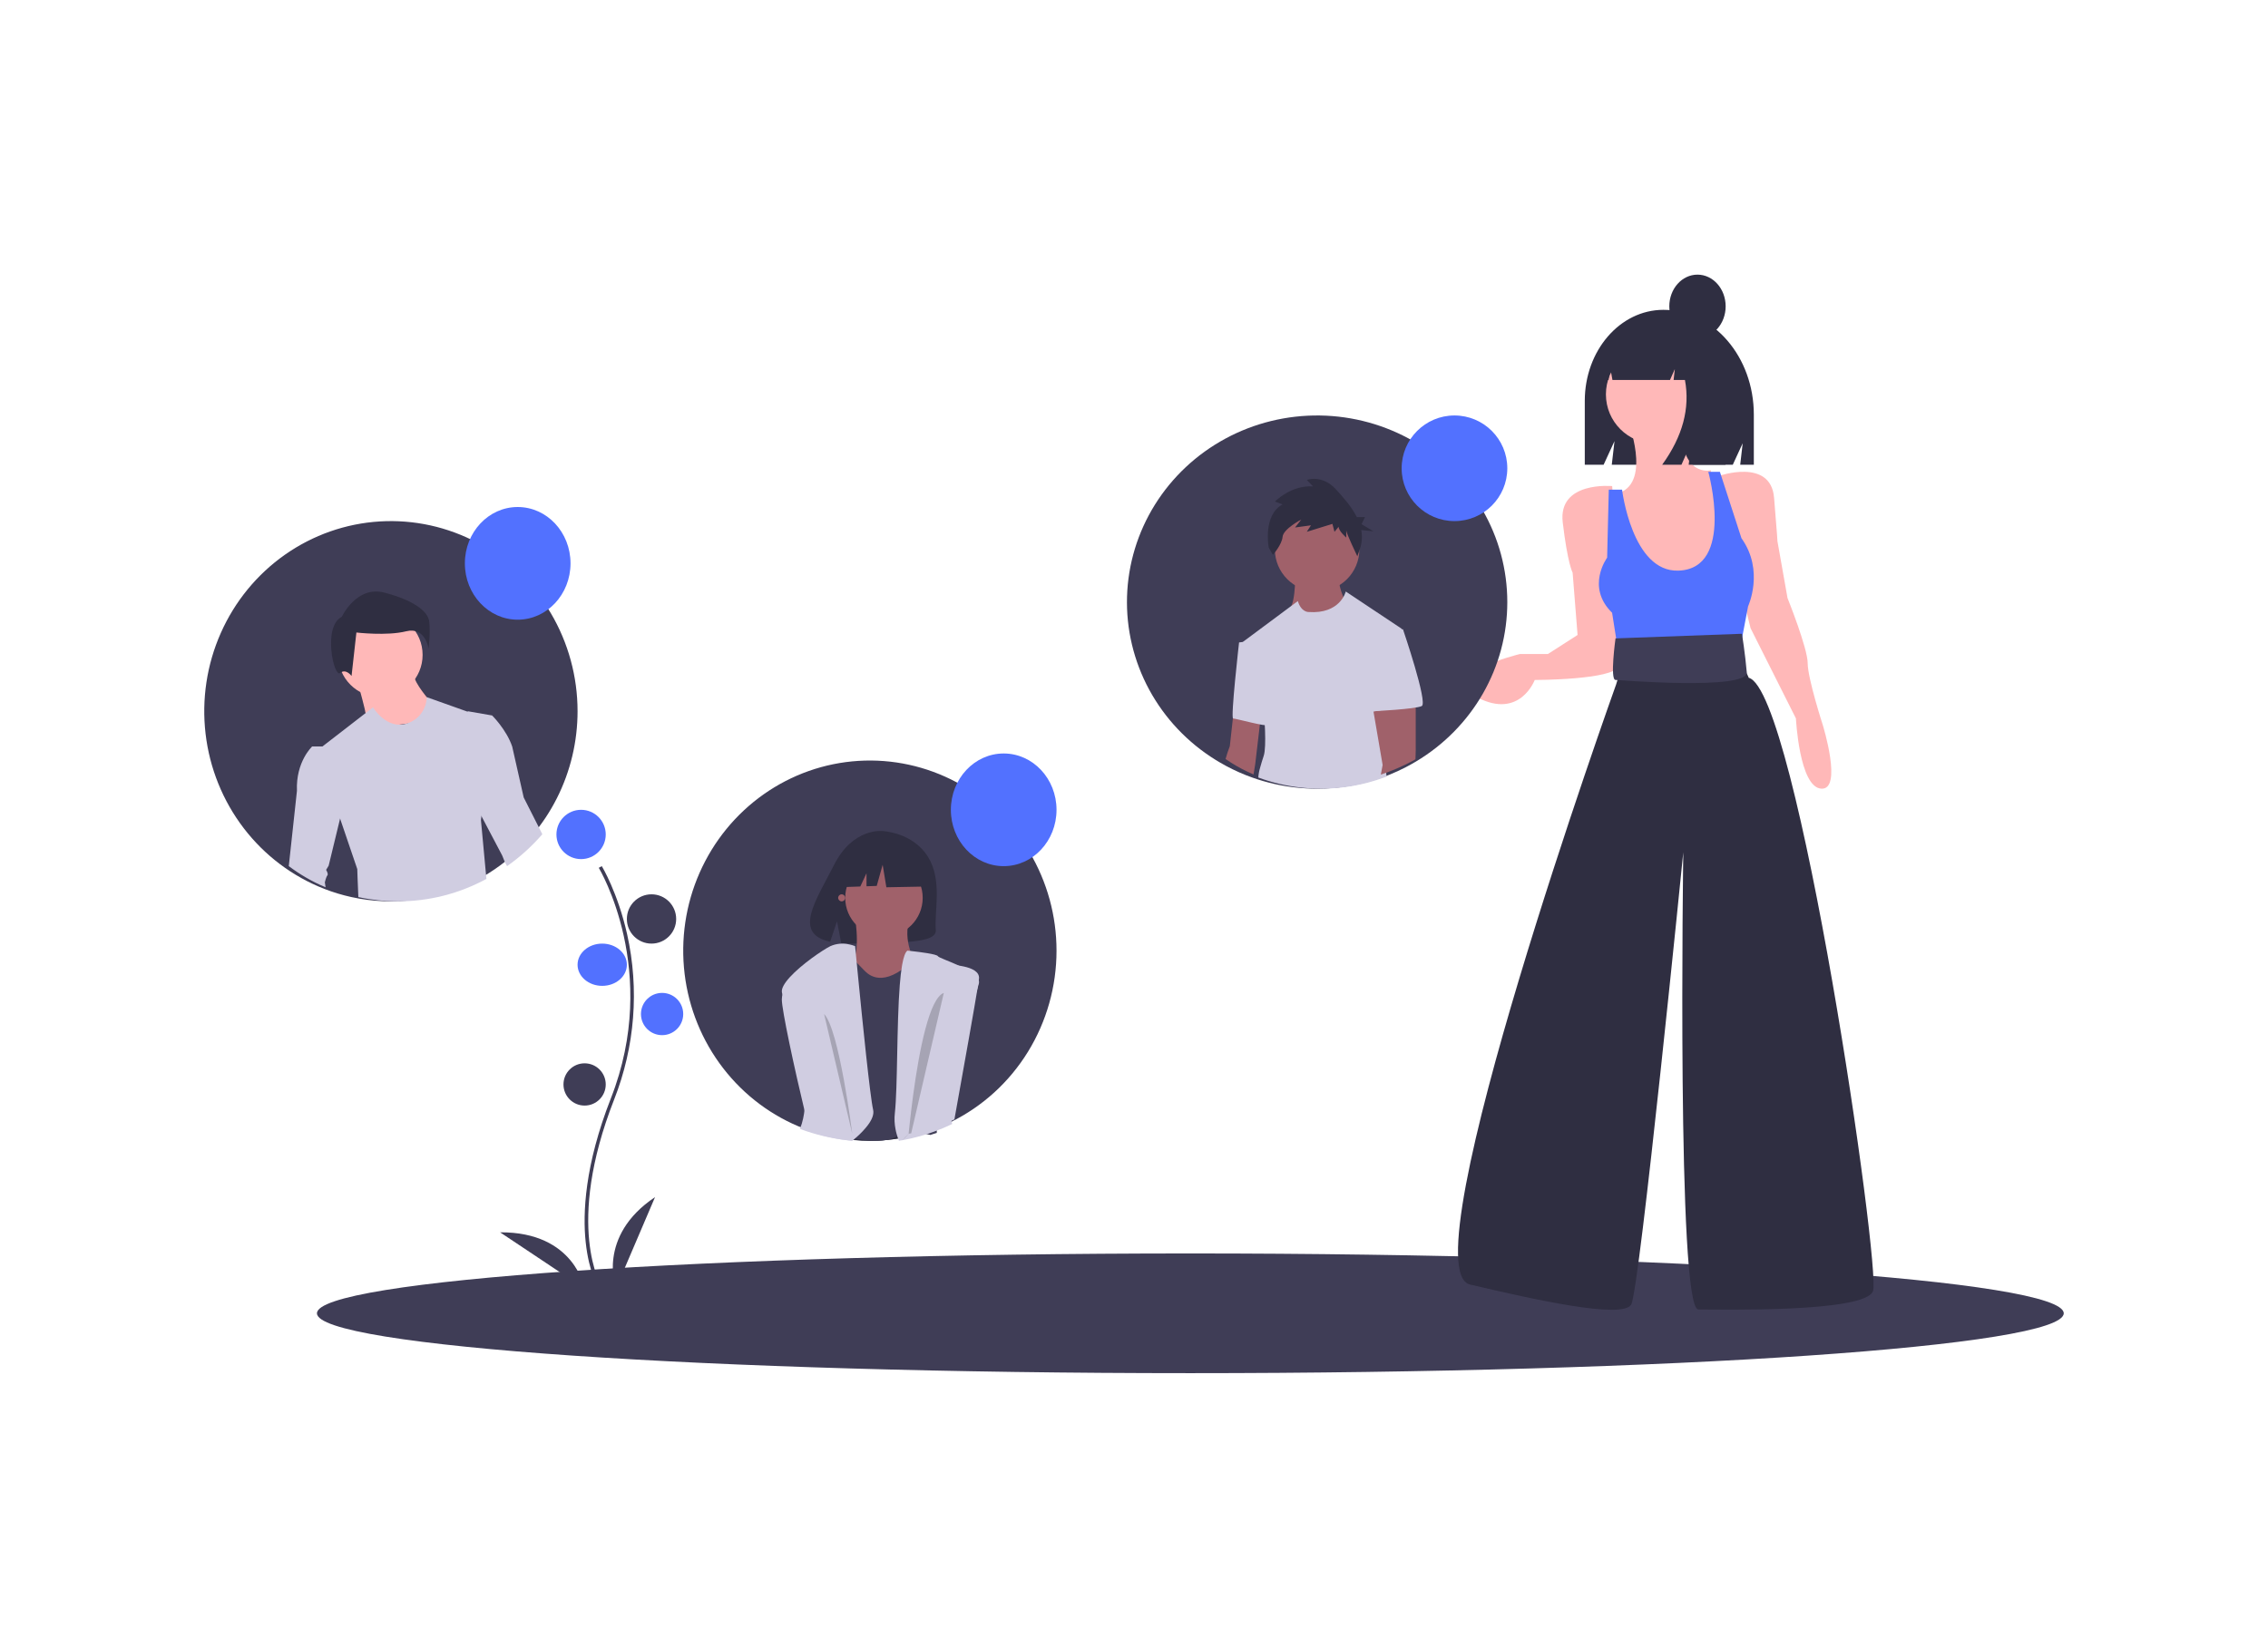 <svg width="322" height="234" viewBox="0 0 322 234" fill="none" xmlns="http://www.w3.org/2000/svg">
<path d="M236.159 44H236.159C229.996 44 225 49.788 225 56.928V66H227.673L229.22 62.639L228.833 66H246.011L247.418 62.944L247.066 66H249V58.877C249 50.661 243.251 44 236.159 44Z" fill="#2F2E41"/>
<path d="M169 195C237.483 195 293 191.194 293 186.5C293 181.806 237.483 178 169 178C100.517 178 45 181.806 45 186.5C45 191.194 100.517 195 169 195Z" fill="#3F3D56"/>
<path d="M85.014 183C84.957 182.912 83.616 180.786 83.151 176.372C82.724 172.322 82.998 165.496 86.729 155.974C93.798 137.936 85.1 123.381 85.011 123.236L85.441 123C85.463 123.037 87.707 126.748 89.033 132.657C90.785 140.49 90.147 148.636 87.194 156.138C80.138 174.146 85.384 182.671 85.438 182.755L85.014 183Z" fill="#3F3D56"/>
<path d="M82.5 122C84.433 122 86 120.433 86 118.5C86 116.567 84.433 115 82.5 115C80.567 115 79 116.567 79 118.5C79 120.433 80.567 122 82.5 122Z" fill="#5271FF"/>
<path d="M92.5 134C94.433 134 96 132.433 96 130.5C96 128.567 94.433 127 92.5 127C90.567 127 89 128.567 89 130.5C89 132.433 90.567 134 92.5 134Z" fill="#3F3D56"/>
<path d="M85.5 140C87.433 140 89 138.657 89 137C89 135.343 87.433 134 85.5 134C83.567 134 82 135.343 82 137C82 138.657 83.567 140 85.5 140Z" fill="#5271FF"/>
<path d="M94 147C95.657 147 97 145.657 97 144C97 142.343 95.657 141 94 141C92.343 141 91 142.343 91 144C91 145.657 92.343 147 94 147Z" fill="#5271FF"/>
<path d="M83 157C84.657 157 86 155.657 86 154C86 152.343 84.657 151 83 151C81.343 151 80 152.343 80 154C80 155.657 81.343 157 83 157Z" fill="#3F3D56"/>
<path d="M87.444 183C87.444 183 84.667 175.571 93 170L87.444 183Z" fill="#3F3D56"/>
<path d="M83 183C83 183 81.627 174.931 71 175L83 183Z" fill="#3F3D56"/>
<path d="M231.111 59.73C231.111 59.73 234.444 68.243 230 69.946L234.444 86L242 85.513L244 80.162L243.556 72.135L242.889 66.784C242.889 66.784 238.222 68 238.667 59L231.111 59.73Z" fill="#FFB8B8"/>
<path d="M228.889 69.029C228.889 69.029 221.168 68.292 221.87 74.192C222.572 80.092 223.274 81.321 223.274 81.321L223.976 90.171L219.764 92.876H215.787C215.787 92.876 203.62 95.826 209.703 99.021C215.787 102.217 217.892 96.563 217.892 96.563C217.892 96.563 229.123 96.563 229.825 94.596C230.527 92.63 228.889 69.029 228.889 69.029Z" fill="#FFB8B8"/>
<path d="M244 67.597C244 67.597 251.398 64.986 251.875 70.684C252.352 76.382 252.352 76.857 252.352 76.857L253.784 84.929C253.784 84.929 256.647 92.052 256.647 94.189C256.647 96.326 258.795 102.973 258.795 102.973C258.795 102.973 261.659 112.233 258.557 111.996C255.454 111.758 254.977 102.024 254.977 102.024L248.534 89.203L246.625 81.368L244 67.597Z" fill="#FFB8B8"/>
<path d="M230.292 69.531H228.408L228.173 79.195C228.173 79.195 225.112 83.336 228.879 87.018L229.821 93L247.008 92.31L248.185 86.097C248.185 86.097 250.54 81.035 247.244 76.434L244.183 67H242.535C242.535 67 246.352 80.754 238.297 81.035C231.705 81.266 230.292 69.531 230.292 69.531Z" fill="#5271FF"/>
<path d="M230.88 92.472L229.45 97.194C229.45 97.194 199.657 180.29 208.714 182.415C217.771 184.539 230.403 187.372 231.595 185.248C232.787 183.123 238.984 121.037 238.984 121.037C238.984 121.037 238.03 185.956 241.129 185.956C244.227 185.956 264.725 186.428 265.917 183.359C267.109 180.29 255.191 98.138 248.279 96.249L246.373 92L230.88 92.472Z" fill="#2F2E41"/>
<path d="M247.316 90L229.364 90.656C229.364 90.656 228.545 96.556 229.364 96.556C229.591 96.556 248.225 98.086 247.998 95.464C247.771 92.841 247.316 90 247.316 90Z" fill="#3F3D56"/>
<path d="M150 135C150.001 140.082 148.595 145.06 145.943 149.364C143.291 153.668 139.501 157.122 135.009 159.329C135.006 159.329 135.006 159.329 135.004 159.331C134.199 159.727 133.374 160.081 132.533 160.39C132.399 160.442 132.263 160.49 132.125 160.535C131.843 160.638 131.557 160.731 131.269 160.82C130.675 161.006 130.073 161.171 129.463 161.314H129.461L129.444 161.319L129.407 161.326C129.327 161.345 129.245 161.364 129.163 161.381C128.708 161.484 128.248 161.572 127.784 161.646C126.369 161.883 124.937 162.001 123.502 162C122.733 162 121.969 161.967 121.216 161.9C121.175 161.898 121.134 161.894 121.094 161.888C119.03 161.697 116.995 161.262 115.03 160.59C114.739 160.49 114.448 160.385 114.162 160.272C109.637 158.536 105.664 155.572 102.674 151.7C99.684 147.827 97.791 143.196 97.199 138.306C96.608 133.415 97.34 128.454 99.318 123.958C101.296 119.462 104.443 115.603 108.419 112.799C112.395 109.995 117.049 108.353 121.875 108.051C126.701 107.749 131.517 108.798 135.8 111.085C140.083 113.372 143.67 116.809 146.173 121.024C148.676 125.24 150 130.073 150 135V135Z" fill="#3F3D56"/>
<path d="M120 135.119C120 135.119 126.45 132.505 129.48 135.267C132.51 138.028 121.368 137.119 120 135.119Z" fill="#3F3D56"/>
<path d="M131.749 121.67C129.579 118.176 125.284 118.013 125.284 118.013C125.284 118.013 121.1 117.503 118.415 122.824C115.913 127.784 112.46 132.572 117.859 133.733L118.835 130.841L119.439 133.948C120.207 134.001 120.979 134.013 121.749 133.986C127.531 133.808 133.038 134.038 132.86 132.061C132.625 129.434 133.838 125.031 131.749 121.67Z" fill="#2F2E41"/>
<path d="M132.577 160.185C132.72 160.128 132.861 160.069 133 160.004L132.968 159.951L132.577 159.924L130.043 159.758H130.04L129.615 159.731L127.599 159.598L123.209 159.308L120.857 159.154L120.738 159.145H120.709L119.053 159.036L118.513 159L118 161.292C119.036 161.557 120.083 161.747 121.137 161.861C121.179 161.869 121.221 161.874 121.264 161.876C122.044 161.959 122.837 162 123.635 162C125.122 162.002 126.607 161.855 128.075 161.562C128.557 161.47 129.034 161.36 129.505 161.233C129.59 161.212 129.676 161.189 129.758 161.165L129.797 161.156L129.814 161.15H129.817C130.449 160.972 131.073 160.768 131.689 160.537L132.577 160.185Z" fill="#2F2E41"/>
<path d="M121.407 130.383C121.407 130.383 122.406 136.424 120.408 137.156C118.409 137.888 124.405 141 124.405 141H127.802L130 136.79C130 136.79 128.002 133.495 129.201 130.383C130.4 127.271 121.407 130.383 121.407 130.383Z" fill="#A0616A"/>
<path d="M133 160.879V137.765C133 137.765 132.743 135.391 130.701 136.009C130.492 136.074 130.289 136.156 130.095 136.255C129.757 136.433 129.434 136.637 129.131 136.867C129.015 136.953 128.896 137.047 128.772 137.148C128.762 137.155 128.752 137.165 128.742 137.172C124.89 140.333 123.068 138.161 122.662 137.765C122.513 137.622 122.124 137.216 121.688 136.759V136.756C121.498 136.56 121.301 136.353 121.115 136.151C120.537 135.544 120.027 135 120.027 135L118 136.579L118.495 148.554L118.611 151.378V151.381L118.649 152.259V152.264L118.964 159.924L119.012 161.081C119.698 161.293 120.395 161.472 121.099 161.617C121.306 161.659 121.526 161.7 121.751 161.74C123.507 162.05 125.718 162.21 127.122 161.474C127.405 161.326 127.703 161.205 128.01 161.112C128.621 160.934 129.256 160.848 129.893 160.859C130.029 160.862 130.163 160.866 130.297 160.874H130.299C130.901 160.915 131.497 161.015 132.079 161.172L133 160.879Z" fill="#3F3D56"/>
<path d="M123.161 159.851C122.704 160.432 122.194 160.971 121.638 161.461C121.467 161.616 121.296 161.766 121.122 161.913C121.087 161.943 121.052 161.97 121.016 162C118.8 161.801 116.615 161.347 114.505 160.646C114.193 160.541 113.881 160.432 113.574 160.315C113.768 159.827 113.921 159.324 114.03 158.811C115.422 152.349 111.373 142.54 111.021 140.967C110.893 140.401 111.366 139.616 112.124 138.78C113.778 136.963 116.787 134.908 117.897 134.36C118.739 133.987 119.682 133.901 120.578 134.116H120.581C120.862 134.173 121.137 134.254 121.404 134.36V134.362C121.407 134.4 121.434 134.684 121.482 135.17C121.507 135.437 121.537 135.761 121.575 136.14V136.143C121.643 136.851 121.729 137.733 121.83 138.741V138.743C122.436 144.949 123.534 155.749 123.962 157.587C124.121 158.268 123.768 159.055 123.161 159.851Z" fill="#D0CDE1"/>
<path d="M132.174 160.857C132.319 160.81 132.461 160.761 132.601 160.707C133.483 160.389 134.347 160.026 135.191 159.618C133.928 155.927 137.66 144.19 138.728 140.557V140.552C138.854 140.127 138.942 139.813 138.981 139.638C139.377 137.861 133.358 136.185 133.161 135.789C133.009 135.489 130.564 135.187 129.412 135.061C129.056 135.022 128.823 135 128.823 135C128.518 135.236 128.285 135.914 128.103 136.9C128.086 136.979 128.071 137.062 128.059 137.146C127.928 137.908 127.828 138.829 127.747 139.864C127.299 145.508 127.452 154.425 127.044 158.097C126.961 158.855 126.995 159.622 127.145 160.37C127.189 160.613 127.247 160.854 127.317 161.091C127.402 161.399 127.506 161.703 127.626 162C128.113 161.924 128.594 161.833 129.071 161.727C129.157 161.71 129.243 161.69 129.326 161.671L129.366 161.663L129.383 161.658H129.385C130.024 161.511 130.655 161.341 131.277 161.15L132.174 160.857Z" fill="#D0CDE1"/>
<path d="M119.5 128C119.776 128 120 127.776 120 127.5C120 127.224 119.776 127 119.5 127C119.224 127 119 127.224 119 127.5C119 127.776 119.224 128 119.5 128Z" fill="#A0616A"/>
<path d="M132.642 160.202C132.78 160.155 132.914 160.106 133.047 160.052C133.882 159.736 134.7 159.374 135.499 158.968C135.498 158.969 135.499 158.97 135.499 158.972C135.499 158.973 135.5 158.974 135.501 158.975C135.501 158.972 135.501 158.968 135.503 158.965C136.899 151.209 138.378 142.911 138.848 139.98V139.975C138.929 139.466 138.981 139.12 138.995 138.966C139.181 137 134.51 137 134.51 137L133.766 140.959L132.642 146.941L132.256 148.995L130.216 159.849L130.151 160.197L130 161H130.002C130.607 160.853 131.204 160.684 131.793 160.493L132.642 160.202Z" fill="#D0CDE1"/>
<path d="M120.88 161.988C118.854 161.793 116.855 161.347 114.926 160.659C114.781 160.064 114.636 159.462 114.491 158.857C112.692 151.356 111 143.419 111 141.931C111 140.7 111.808 139.811 112.748 139.194C113.642 138.639 114.612 138.236 115.624 138C115.624 138 116.213 140.607 117.06 144.366C117.514 146.373 118.039 148.708 118.585 151.15V151.153C119.22 153.987 119.886 156.963 120.503 159.743C120.602 160.194 120.7 160.638 120.797 161.075V161.085C120.799 161.088 120.8 161.091 120.8 161.094C120.818 161.175 120.837 161.256 120.855 161.337C120.896 161.528 120.938 161.716 120.977 161.902C120.986 161.934 120.993 161.966 121 162C120.96 161.998 120.92 161.994 120.88 161.988V161.988Z" fill="#D0CDE1"/>
<path opacity="0.2" d="M117 144L121 161C121 161 119.133 146.125 117 144Z" fill="black"/>
<path opacity="0.2" d="M128 162L129 161V161.026C128.67 161.403 128.337 161.728 128 162Z" fill="black"/>
<path opacity="0.2" d="M134 141L132.617 146.951L132.141 148.995L129.633 159.794H129.63L129.553 160.14H129.55L129.367 160.939H129.364L129.344 160.944L129.298 160.951L129 161C129.026 160.727 129.057 160.435 129.092 160.125C129.103 160.011 129.115 159.894 129.129 159.772C129.667 154.795 130.816 146.199 132.617 142.598C133.041 141.75 133.502 141.18 134 141Z" fill="black"/>
<path d="M125.5 133C128.538 133 131 130.538 131 127.5C131 124.462 128.538 122 125.5 122C122.462 122 120 124.462 120 127.5C120 130.538 122.462 133 125.5 133Z" fill="#A0616A"/>
<path d="M130.789 122.129L126.368 120L120.263 120.871L119 126L122.144 125.889L123.023 124.005V125.858L124.474 125.806L125.316 122.806L125.842 126L131 125.903L130.789 122.129Z" fill="#2F2E41"/>
<path d="M82 101C82 105.287 80.998 109.512 79.078 113.325C77.157 117.139 74.373 120.432 70.955 122.932C70.022 123.618 69.045 124.241 68.031 124.796C62.477 127.825 56.047 128.745 49.889 127.391C48.577 127.104 47.29 126.714 46.038 126.225C41.527 124.467 37.572 121.487 34.602 117.607C31.633 113.726 29.76 109.091 29.187 104.205C28.614 99.318 29.363 94.365 31.352 89.881C33.341 85.396 36.496 81.551 40.474 78.76C44.452 75.97 49.103 74.34 53.925 74.048C58.746 73.755 63.554 74.811 67.829 77.1C72.104 79.39 75.684 82.827 78.182 87.039C80.679 91.251 82 96.079 82 101V101Z" fill="#3F3D56"/>
<path d="M54 99C57.314 99 60 96.314 60 93C60 89.686 57.314 87 54 87C50.686 87 48 89.686 48 93C48 96.314 50.686 99 54 99Z" fill="#FFB8B8"/>
<path d="M51 97.667C51 97.667 51.87 100.833 51.87 101.167C51.87 101.5 56 103 56 103L59.696 102.5L61 99.5C61 99.5 58.826 97 58.826 96L51 97.667Z" fill="#FFB8B8"/>
<path d="M56.502 128C54.611 128.001 52.725 127.798 50.877 127.393C50.785 125.501 50.724 123.417 50.724 123.417L48.863 117.948L45 106.603L52.954 100.454C52.954 100.454 54.923 103.702 57.785 102.736C58.581 102.492 59.281 101.999 59.784 101.328C60.287 100.657 60.568 99.842 60.587 99L70 102.351L68.374 115.713L68.282 116.46L69.058 124.809C65.199 126.91 60.884 128.007 56.502 128V128Z" fill="#D0CDE1"/>
<path d="M48.532 87.588C48.532 87.588 50.6 83.124 54.564 84.154C58.528 85.184 60.768 86.73 60.941 88.275C61.113 89.82 60.855 92.137 60.855 92.137C60.855 92.137 60.424 88.961 57.666 89.648C54.909 90.335 50.6 89.82 50.6 89.82L49.911 96C49.911 96 49.135 94.884 48.273 95.571C47.412 96.257 45.775 88.961 48.532 87.588Z" fill="#2F2E41"/>
<path d="M41 122.996L42.159 112.302C41.98 108.165 44.321 106 44.321 106H47.02L49 113.287L47.965 117.559L46.661 122.935L46.3 123.527C46.3 123.527 46.661 124.116 46.48 124.315C46.3 124.511 46.12 125.299 46.12 125.299C46.12 125.299 46.158 125.581 46.225 126C44.38 125.229 42.626 124.221 41 122.996V122.996Z" fill="#D0CDE1"/>
<path d="M77 118.467C75.522 120.171 73.84 121.693 71.992 123C71.713 122.513 71.48 122.003 71.294 121.475L68.134 115.481L66 111.438L66.406 101L69.87 101.603C69.87 101.603 71.906 103.61 72.721 106.02L74.352 113.244L76.998 118.465L77 118.467Z" fill="#D0CDE1"/>
<path d="M214 85.5C214.002 90.049 212.811 94.523 210.539 98.489C208.268 102.455 204.994 105.779 201.034 108.142C200.556 108.428 200.068 108.698 199.571 108.956C198.831 109.341 198.069 109.692 197.29 110.004V110.007C197.041 110.107 196.793 110.204 196.542 110.295C196.425 110.34 196.305 110.384 196.186 110.426C193.24 111.468 190.133 112.001 187.002 112C184.945 112.001 182.896 111.773 180.892 111.32C179.852 111.083 178.826 110.786 177.822 110.429H177.82C176.545 109.976 175.307 109.428 174.116 108.792C173.806 108.628 173.5 108.456 173.199 108.278C172.989 108.156 172.783 108.032 172.578 107.905C168.61 105.444 165.364 102.011 163.16 97.943C160.957 93.875 159.872 89.314 160.012 84.709C160.153 80.104 161.514 75.614 163.961 71.683C166.409 67.752 169.858 64.515 173.969 62.291C178.08 60.067 182.71 58.934 187.403 59.003C192.096 59.072 196.69 60.34 200.732 62.683C204.773 65.026 208.122 68.363 210.449 72.364C212.776 76.365 214 80.893 214 85.5V85.5Z" fill="#3F3D56"/>
<path d="M183.879 81C183.879 81 184.033 85.407 183.104 86.424C182.176 87.441 187.749 91 187.749 91L191 85.407C191 85.407 189.761 83.034 190.071 81L183.879 81Z" fill="#A0616A"/>
<path d="M187 84C190.314 84 193 81.314 193 78C193 74.686 190.314 72 187 72C183.686 72 181 74.686 181 78C181 81.314 183.686 84 187 84Z" fill="#A0616A"/>
<path d="M196.749 108.961C196.784 109.401 196.818 109.841 196.851 110.281C196.737 110.326 196.621 110.37 196.505 110.413C193.641 111.464 190.619 112.001 187.574 112C185.575 112.002 183.582 111.771 181.634 111.314C180.622 111.076 179.625 110.776 178.648 110.415L178.646 110.437C178.644 110.43 178.644 110.422 178.646 110.415C178.682 109.933 178.771 109.456 178.911 108.994V108.992C179.041 108.504 179.218 107.942 179.42 107.32C179.638 106.655 179.652 105.203 179.606 103.838C179.601 103.734 179.599 103.628 179.594 103.526C179.575 103.084 179.552 102.66 179.529 102.284C179.476 101.435 179.42 100.832 179.42 100.832L176 91.497L184.259 85.358C184.747 86.968 185.792 86.911 185.792 86.911C190.225 87.221 191.041 84.104 191.066 84.002V84L199 89.284L195.738 97.351C195.738 97.351 195.871 98.718 196.059 100.804C196.087 101.111 196.115 101.435 196.147 101.773C196.328 103.822 196.549 106.374 196.749 108.961Z" fill="#D0CDE1"/>
<path d="M179 101.799L178.856 103.015L178.821 103.322L178.211 108.516L178.207 108.537V108.54L177.975 109.978L177.973 110C177.971 109.993 177.971 109.985 177.973 109.978C176.877 109.516 175.813 108.957 174.789 108.308C174.522 108.14 174.259 107.965 174 107.784C174.171 107.164 174.372 106.556 174.604 105.964L175.023 102.163L175.152 101L178.753 101.749L179 101.799Z" fill="#A0616A"/>
<path d="M177.794 91L175.917 91.23C175.917 91.23 174.687 102.032 175.076 102.032C175.464 102.032 179.865 103.257 179.995 102.951C180.124 102.644 177.794 91 177.794 91Z" fill="#D0CDE1"/>
<path d="M182.095 71.632L181.014 71.223C181.014 71.223 183.274 68.869 186.418 69.074L185.534 68.153C185.534 68.153 187.696 67.335 189.661 69.483C190.694 70.613 191.89 71.941 192.635 73.437H193.792L193.309 74.443L195 75.449L193.264 75.268C193.429 76.137 193.372 77.035 193.1 77.874L192.707 79C192.707 79 191.135 75.725 191.135 75.316V76.339C191.135 76.339 190.054 75.418 190.054 74.805L189.465 75.521L189.17 74.395L185.534 75.521L186.124 74.6L183.864 74.907L184.748 73.781C184.748 73.781 182.193 75.112 182.095 76.237C181.997 77.363 180.719 78.795 180.719 78.795L180.13 77.772C180.13 77.772 179.245 73.167 182.095 71.632Z" fill="#2F2E41"/>
<path d="M200.962 107.829C200.477 108.101 199.983 108.357 199.479 108.602C198.727 108.968 197.954 109.302 197.164 109.599V109.601C196.912 109.697 196.66 109.788 196.406 109.875C196.287 109.918 196.166 109.96 196.045 110L196.299 108.631L195.145 101.888L195 101.043L195.579 100.943L200.998 100V106.115C200.998 106.115 201.013 106.777 200.962 107.829Z" fill="#A0616A"/>
<path d="M196.218 89L199.187 89.366C199.187 89.366 202.764 99.829 201.851 100.268C200.937 100.707 195 101 195 101L196.218 89Z" fill="#D0CDE1"/>
<path d="M73.5 88C77.642 88 81 84.418 81 80C81 75.582 77.642 72 73.5 72C69.358 72 66 75.582 66 80C66 84.418 69.358 88 73.5 88Z" fill="#5271FF"/>
<path d="M142.5 123C146.642 123 150 119.418 150 115C150 110.582 146.642 107 142.5 107C138.358 107 135 110.582 135 115C135 119.418 138.358 123 142.5 123Z" fill="#5271FF"/>
<path d="M206.5 74C210.642 74 214 70.642 214 66.5C214 62.358 210.642 59 206.5 59C202.358 59 199 62.358 199 66.5C199 70.642 202.358 74 206.5 74Z" fill="#5271FF"/>
<path d="M235 63C238.866 63 242 59.866 242 56C242 52.134 238.866 49 235 49C231.134 49 228 52.134 228 56C228 59.866 231.134 63 235 63Z" fill="#FFB8B8"/>
<path d="M239.155 47.472C238.632 46.715 237.954 46.099 237.175 45.67C236.395 45.242 235.534 45.012 234.659 45H234.446C230.334 45 227 49.01 227 53.956V53.956H228.378L228.6 52.131L228.927 53.956H237.099L237.784 52.412L237.613 53.956H239.22C239.971 57.971 238.893 61.985 235.986 66H238.725L240.095 62.912L239.752 66H244.973L246 58.897C246 53.578 243.132 49.067 239.155 47.472Z" fill="#2F2E41"/>
<path d="M241 48C243.209 48 245 45.985 245 43.5C245 41.015 243.209 39 241 39C238.791 39 237 41.015 237 43.5C237 45.985 238.791 48 241 48Z" fill="#2F2E41"/>
</svg>

